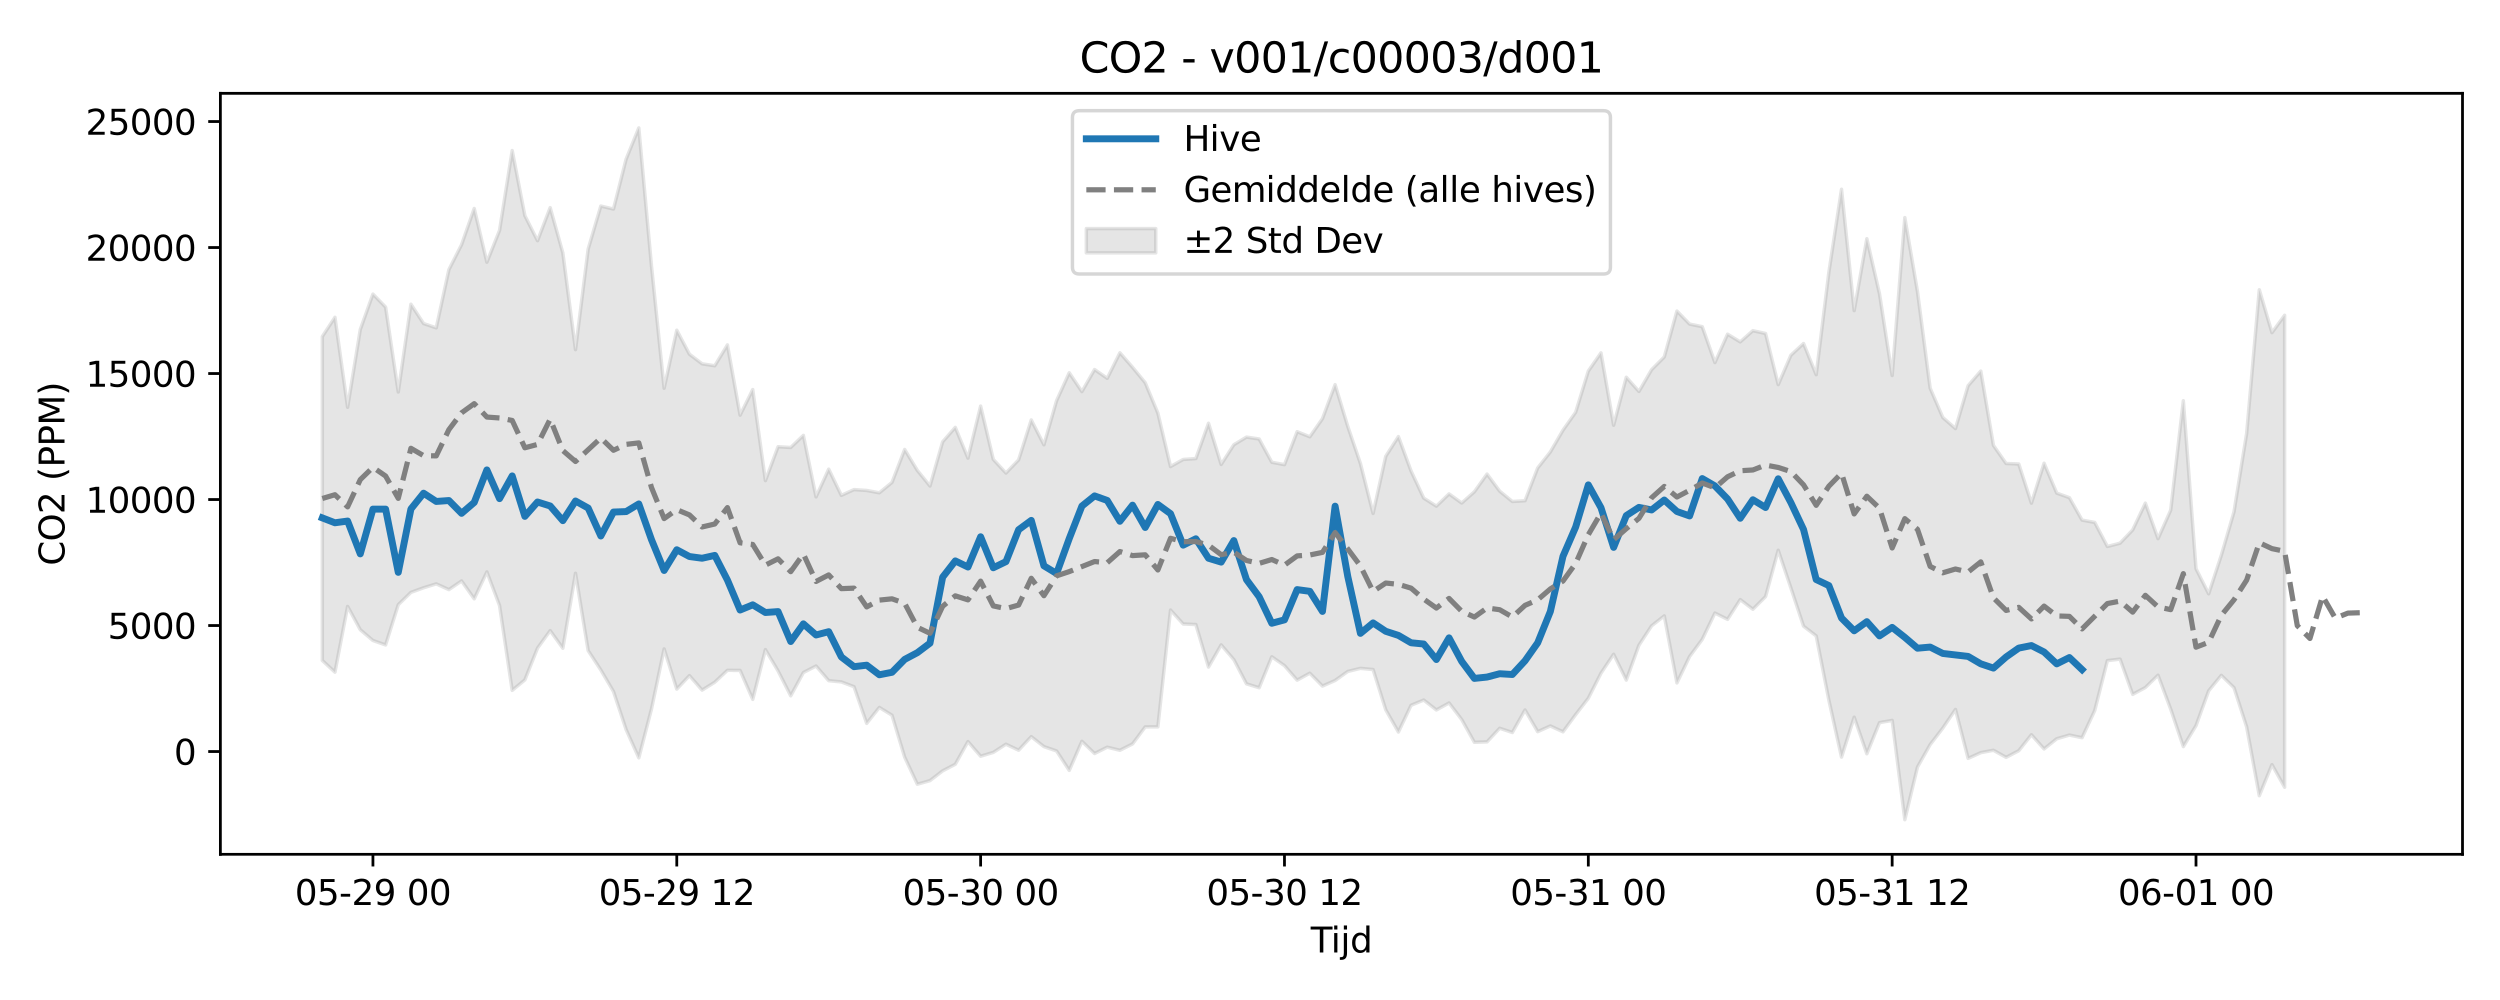 <?xml version="1.0" encoding="utf-8" standalone="no"?>
<!DOCTYPE svg PUBLIC "-//W3C//DTD SVG 1.1//EN"
  "http://www.w3.org/Graphics/SVG/1.1/DTD/svg11.dtd">
<svg xmlns:xlink="http://www.w3.org/1999/xlink" width="720pt" height="288pt" viewBox="0 0 720 288" xmlns="http://www.w3.org/2000/svg" version="1.1">
 <defs>
  <style type="text/css">*{stroke-linejoin: round; stroke-linecap: butt}</style>
 </defs>
 <g id="figure_1">
  <g id="patch_1">
   <path d="M 0 288 
L 720 288 
L 720 0 
L 0 0 
z
" style="fill: #ffffff"/>
  </g>
  <g id="axes_1">
   <g id="patch_2">
    <path d="M 63.47 246.04 
L 709.2 246.04 
L 709.2 26.88 
L 63.47 26.88 
z
" style="fill: #ffffff"/>
   </g>
   <g id="FillBetweenPolyCollection_1">
    <defs>
     <path id="meb4dd22c0e" d="M 92.821 -191.074 
L 92.821 -97.788 
L 96.467 -94.416 
L 100.114 -113.359 
L 103.76 -106.636 
L 107.406 -103.533 
L 111.052 -102.256 
L 114.698 -113.844 
L 118.344 -117.391 
L 121.99 -118.718 
L 125.637 -119.848 
L 129.283 -118.187 
L 132.929 -120.691 
L 136.575 -115.537 
L 140.221 -123.287 
L 143.867 -113.608 
L 147.513 -89.174 
L 151.159 -92.185 
L 154.806 -101.336 
L 158.452 -106.379 
L 162.098 -101.303 
L 165.744 -122.898 
L 169.39 -100.626 
L 173.036 -95.045 
L 176.682 -88.849 
L 180.329 -77.862 
L 183.975 -69.738 
L 187.621 -83.769 
L 191.267 -101.11 
L 194.913 -89.539 
L 198.559 -93.422 
L 202.205 -89.243 
L 205.851 -91.521 
L 209.498 -94.946 
L 213.144 -94.919 
L 216.79 -86.577 
L 220.436 -100.914 
L 224.082 -94.774 
L 227.728 -87.603 
L 231.374 -94.303 
L 235.021 -96.189 
L 238.667 -91.961 
L 242.313 -91.606 
L 245.959 -90.229 
L 249.605 -79.669 
L 253.251 -84.264 
L 256.897 -82.013 
L 260.543 -69.94 
L 264.19 -62.147 
L 267.836 -63.18 
L 271.482 -65.991 
L 275.128 -67.884 
L 278.774 -74.423 
L 282.42 -70.209 
L 286.066 -71.299 
L 289.712 -73.666 
L 293.359 -71.939 
L 297.005 -75.849 
L 300.651 -72.978 
L 304.297 -71.719 
L 307.943 -66.117 
L 311.589 -74.509 
L 315.235 -70.983 
L 318.882 -72.814 
L 322.528 -71.915 
L 326.174 -73.749 
L 329.82 -78.647 
L 333.466 -78.667 
L 337.112 -112.316 
L 340.758 -108.289 
L 344.404 -108.134 
L 348.051 -95.883 
L 351.697 -102.279 
L 355.343 -98.028 
L 358.989 -91.052 
L 362.635 -89.93 
L 366.281 -98.853 
L 369.927 -96.294 
L 373.574 -92.12 
L 377.22 -94.12 
L 380.866 -90.412 
L 384.512 -92.013 
L 388.158 -94.619 
L 391.804 -95.512 
L 395.45 -95.17 
L 399.096 -83.578 
L 402.743 -77.168 
L 406.389 -84.88 
L 410.035 -86.394 
L 413.681 -83.531 
L 417.327 -85.546 
L 420.973 -80.766 
L 424.619 -74.215 
L 428.266 -74.339 
L 431.912 -78.259 
L 435.558 -77.035 
L 439.204 -83.526 
L 442.85 -77.276 
L 446.496 -78.925 
L 450.142 -77.234 
L 453.788 -82.184 
L 457.435 -86.903 
L 461.081 -94.116 
L 464.727 -99.571 
L 468.373 -92.133 
L 472.019 -102.191 
L 475.665 -107.764 
L 479.311 -110.626 
L 482.958 -91.32 
L 486.604 -98.926 
L 490.25 -103.855 
L 493.896 -111.446 
L 497.542 -109.622 
L 501.188 -115.322 
L 504.834 -112.532 
L 508.48 -116.172 
L 512.127 -129.521 
L 515.773 -118.69 
L 519.419 -107.665 
L 523.065 -104.853 
L 526.711 -86.364 
L 530.357 -69.947 
L 534.003 -81.445 
L 537.649 -70.92 
L 541.296 -79.882 
L 544.942 -80.523 
L 548.588 -51.922 
L 552.234 -67.087 
L 555.88 -73.547 
L 559.526 -78.305 
L 563.172 -83.675 
L 566.819 -69.583 
L 570.465 -71.233 
L 574.111 -71.924 
L 577.757 -69.883 
L 581.403 -71.792 
L 585.049 -76.402 
L 588.695 -72.298 
L 592.341 -75.235 
L 595.988 -76.297 
L 599.634 -75.541 
L 603.28 -83.359 
L 606.926 -97.738 
L 610.572 -98.177 
L 614.218 -88.021 
L 617.864 -89.989 
L 621.511 -93.54 
L 625.157 -83.787 
L 628.803 -72.981 
L 632.449 -79.009 
L 636.095 -89.045 
L 639.741 -93.502 
L 643.387 -89.957 
L 647.033 -78.665 
L 650.68 -58.834 
L 654.326 -67.78 
L 657.972 -61.268 
L 657.972 -197.198 
L 657.972 -197.198 
L 654.326 -192.201 
L 650.68 -204.549 
L 647.033 -163.189 
L 643.387 -140.563 
L 639.741 -128.083 
L 636.095 -116.975 
L 632.449 -124.217 
L 628.803 -172.595 
L 625.157 -141.052 
L 621.511 -132.865 
L 617.864 -143.099 
L 614.218 -135.394 
L 610.572 -131.565 
L 606.926 -130.614 
L 603.28 -137.547 
L 599.634 -138.207 
L 595.988 -144.672 
L 592.341 -145.99 
L 588.695 -154.591 
L 585.049 -143.092 
L 581.403 -154.375 
L 577.757 -154.516 
L 574.111 -159.724 
L 570.465 -181.125 
L 566.819 -176.927 
L 563.172 -164.576 
L 559.526 -167.764 
L 555.88 -176.216 
L 552.234 -204.02 
L 548.588 -225.335 
L 544.942 -179.846 
L 541.296 -203.378 
L 537.649 -219.252 
L 534.003 -198.537 
L 530.357 -233.5 
L 526.711 -209.588 
L 523.065 -180.083 
L 519.419 -189.07 
L 515.773 -185.693 
L 512.127 -177.223 
L 508.48 -191.956 
L 504.834 -192.764 
L 501.188 -189.533 
L 497.542 -191.757 
L 493.896 -183.577 
L 490.25 -193.919 
L 486.604 -194.669 
L 482.958 -198.41 
L 479.311 -185.195 
L 475.665 -181.536 
L 472.019 -175.26 
L 468.373 -179.351 
L 464.727 -165.53 
L 461.081 -186.376 
L 457.435 -181.131 
L 453.788 -169.264 
L 450.142 -164.107 
L 446.496 -157.834 
L 442.85 -153.215 
L 439.204 -143.794 
L 435.558 -143.569 
L 431.912 -146.543 
L 428.266 -151.473 
L 424.619 -146.365 
L 420.973 -143.132 
L 417.327 -145.759 
L 413.681 -142.23 
L 410.035 -144.545 
L 406.389 -152.349 
L 402.743 -162.259 
L 399.096 -156.591 
L 395.45 -140.132 
L 391.804 -154.504 
L 388.158 -165.197 
L 384.512 -177.221 
L 380.866 -167.421 
L 377.22 -162.201 
L 373.574 -163.678 
L 369.927 -154.182 
L 366.281 -154.869 
L 362.635 -161.574 
L 358.989 -162.115 
L 355.343 -159.915 
L 351.697 -154.234 
L 348.051 -166.105 
L 344.404 -155.929 
L 340.758 -155.676 
L 337.112 -153.632 
L 333.466 -169.03 
L 329.82 -177.783 
L 326.174 -182.22 
L 322.528 -186.397 
L 318.882 -179.043 
L 315.235 -181.575 
L 311.589 -175.22 
L 307.943 -180.637 
L 304.297 -172.599 
L 300.651 -159.899 
L 297.005 -167.055 
L 293.359 -155.556 
L 289.712 -151.77 
L 286.066 -155.695 
L 282.42 -171.048 
L 278.774 -156.054 
L 275.128 -164.911 
L 271.482 -160.766 
L 267.836 -148.037 
L 264.19 -152.534 
L 260.543 -158.551 
L 256.897 -149.066 
L 253.251 -146.076 
L 249.605 -146.75 
L 245.959 -147 
L 242.313 -145.335 
L 238.667 -152.89 
L 235.021 -144.892 
L 231.374 -162.613 
L 227.728 -159.123 
L 224.082 -159.345 
L 220.436 -149.577 
L 216.79 -175.808 
L 213.144 -168.427 
L 209.498 -188.671 
L 205.851 -182.655 
L 202.205 -183.226 
L 198.559 -185.99 
L 194.913 -192.901 
L 191.267 -176.187 
L 187.621 -211.465 
L 183.975 -251.158 
L 180.329 -242.187 
L 176.682 -227.793 
L 173.036 -228.662 
L 169.39 -216.271 
L 165.744 -187.289 
L 162.098 -215.176 
L 158.452 -228.203 
L 154.806 -218.679 
L 151.159 -225.895 
L 147.513 -244.641 
L 143.867 -221.637 
L 140.221 -212.49 
L 136.575 -227.956 
L 132.929 -217.522 
L 129.283 -210.35 
L 125.637 -193.574 
L 121.99 -194.822 
L 118.344 -200.386 
L 114.698 -175.096 
L 111.052 -199.557 
L 107.406 -203.302 
L 103.76 -193.087 
L 100.114 -170.695 
L 96.467 -196.621 
L 92.821 -191.074 
z
" style="stroke: #808080; stroke-opacity: 0.2"/>
    </defs>
    <g clip-path="url(#p1821f7486c)">
     <use xlink:href="#meb4dd22c0e" x="0" y="288" style="fill: #808080; fill-opacity: 0.2; stroke: #808080; stroke-opacity: 0.2"/>
    </g>
   </g>
   <g id="matplotlib.axis_1">
    <g id="xtick_1">
     <g id="line2d_1">
      <defs>
       <path id="m1ea3328b79" d="M 0 0 
L 0 3.5 
" style="stroke: #000000; stroke-width: 0.8"/>
      </defs>
      <g>
       <use xlink:href="#m1ea3328b79" x="107.406" y="246.04" style="stroke: #000000; stroke-width: 0.8"/>
      </g>
     </g>
     <g id="text_1">
      <!-- 05-29 00 -->
      <g transform="translate(84.925 260.638) scale(0.1 -0.1)">
       <defs>
        <path id="DejaVuSans-30" d="M 2034 4250 
Q 1547 4250 1301 3770 
Q 1056 3291 1056 2328 
Q 1056 1369 1301 889 
Q 1547 409 2034 409 
Q 2525 409 2770 889 
Q 3016 1369 3016 2328 
Q 3016 3291 2770 3770 
Q 2525 4250 2034 4250 
z
M 2034 4750 
Q 2819 4750 3233 4129 
Q 3647 3509 3647 2328 
Q 3647 1150 3233 529 
Q 2819 -91 2034 -91 
Q 1250 -91 836 529 
Q 422 1150 422 2328 
Q 422 3509 836 4129 
Q 1250 4750 2034 4750 
z
" transform="scale(0.016)"/>
        <path id="DejaVuSans-35" d="M 691 4666 
L 3169 4666 
L 3169 4134 
L 1269 4134 
L 1269 2991 
Q 1406 3038 1543 3061 
Q 1681 3084 1819 3084 
Q 2600 3084 3056 2656 
Q 3513 2228 3513 1497 
Q 3513 744 3044 326 
Q 2575 -91 1722 -91 
Q 1428 -91 1123 -41 
Q 819 9 494 109 
L 494 744 
Q 775 591 1075 516 
Q 1375 441 1709 441 
Q 2250 441 2565 725 
Q 2881 1009 2881 1497 
Q 2881 1984 2565 2268 
Q 2250 2553 1709 2553 
Q 1456 2553 1204 2497 
Q 953 2441 691 2322 
L 691 4666 
z
" transform="scale(0.016)"/>
        <path id="DejaVuSans-2d" d="M 313 2009 
L 1997 2009 
L 1997 1497 
L 313 1497 
L 313 2009 
z
" transform="scale(0.016)"/>
        <path id="DejaVuSans-32" d="M 1228 531 
L 3431 531 
L 3431 0 
L 469 0 
L 469 531 
Q 828 903 1448 1529 
Q 2069 2156 2228 2338 
Q 2531 2678 2651 2914 
Q 2772 3150 2772 3378 
Q 2772 3750 2511 3984 
Q 2250 4219 1831 4219 
Q 1534 4219 1204 4116 
Q 875 4013 500 3803 
L 500 4441 
Q 881 4594 1212 4672 
Q 1544 4750 1819 4750 
Q 2544 4750 2975 4387 
Q 3406 4025 3406 3419 
Q 3406 3131 3298 2873 
Q 3191 2616 2906 2266 
Q 2828 2175 2409 1742 
Q 1991 1309 1228 531 
z
" transform="scale(0.016)"/>
        <path id="DejaVuSans-39" d="M 703 97 
L 703 672 
Q 941 559 1184 500 
Q 1428 441 1663 441 
Q 2288 441 2617 861 
Q 2947 1281 2994 2138 
Q 2813 1869 2534 1725 
Q 2256 1581 1919 1581 
Q 1219 1581 811 2004 
Q 403 2428 403 3163 
Q 403 3881 828 4315 
Q 1253 4750 1959 4750 
Q 2769 4750 3195 4129 
Q 3622 3509 3622 2328 
Q 3622 1225 3098 567 
Q 2575 -91 1691 -91 
Q 1453 -91 1209 -44 
Q 966 3 703 97 
z
M 1959 2075 
Q 2384 2075 2632 2365 
Q 2881 2656 2881 3163 
Q 2881 3666 2632 3958 
Q 2384 4250 1959 4250 
Q 1534 4250 1286 3958 
Q 1038 3666 1038 3163 
Q 1038 2656 1286 2365 
Q 1534 2075 1959 2075 
z
" transform="scale(0.016)"/>
        <path id="DejaVuSans-20" transform="scale(0.016)"/>
       </defs>
       <use xlink:href="#DejaVuSans-30"/>
       <use xlink:href="#DejaVuSans-35" transform="translate(63.623 0)"/>
       <use xlink:href="#DejaVuSans-2d" transform="translate(127.246 0)"/>
       <use xlink:href="#DejaVuSans-32" transform="translate(163.33 0)"/>
       <use xlink:href="#DejaVuSans-39" transform="translate(226.953 0)"/>
       <use xlink:href="#DejaVuSans-20" transform="translate(290.576 0)"/>
       <use xlink:href="#DejaVuSans-30" transform="translate(322.363 0)"/>
       <use xlink:href="#DejaVuSans-30" transform="translate(385.986 0)"/>
      </g>
     </g>
    </g>
    <g id="xtick_2">
     <g id="line2d_2">
      <g>
       <use xlink:href="#m1ea3328b79" x="194.913" y="246.04" style="stroke: #000000; stroke-width: 0.8"/>
      </g>
     </g>
     <g id="text_2">
      <!-- 05-29 12 -->
      <g transform="translate(172.433 260.638) scale(0.1 -0.1)">
       <defs>
        <path id="DejaVuSans-31" d="M 794 531 
L 1825 531 
L 1825 4091 
L 703 3866 
L 703 4441 
L 1819 4666 
L 2450 4666 
L 2450 531 
L 3481 531 
L 3481 0 
L 794 0 
L 794 531 
z
" transform="scale(0.016)"/>
       </defs>
       <use xlink:href="#DejaVuSans-30"/>
       <use xlink:href="#DejaVuSans-35" transform="translate(63.623 0)"/>
       <use xlink:href="#DejaVuSans-2d" transform="translate(127.246 0)"/>
       <use xlink:href="#DejaVuSans-32" transform="translate(163.33 0)"/>
       <use xlink:href="#DejaVuSans-39" transform="translate(226.953 0)"/>
       <use xlink:href="#DejaVuSans-20" transform="translate(290.576 0)"/>
       <use xlink:href="#DejaVuSans-31" transform="translate(322.363 0)"/>
       <use xlink:href="#DejaVuSans-32" transform="translate(385.986 0)"/>
      </g>
     </g>
    </g>
    <g id="xtick_3">
     <g id="line2d_3">
      <g>
       <use xlink:href="#m1ea3328b79" x="282.42" y="246.04" style="stroke: #000000; stroke-width: 0.8"/>
      </g>
     </g>
     <g id="text_3">
      <!-- 05-30 00 -->
      <g transform="translate(259.94 260.638) scale(0.1 -0.1)">
       <defs>
        <path id="DejaVuSans-33" d="M 2597 2516 
Q 3050 2419 3304 2112 
Q 3559 1806 3559 1356 
Q 3559 666 3084 287 
Q 2609 -91 1734 -91 
Q 1441 -91 1130 -33 
Q 819 25 488 141 
L 488 750 
Q 750 597 1062 519 
Q 1375 441 1716 441 
Q 2309 441 2620 675 
Q 2931 909 2931 1356 
Q 2931 1769 2642 2001 
Q 2353 2234 1838 2234 
L 1294 2234 
L 1294 2753 
L 1863 2753 
Q 2328 2753 2575 2939 
Q 2822 3125 2822 3475 
Q 2822 3834 2567 4026 
Q 2313 4219 1838 4219 
Q 1578 4219 1281 4162 
Q 984 4106 628 3988 
L 628 4550 
Q 988 4650 1302 4700 
Q 1616 4750 1894 4750 
Q 2613 4750 3031 4423 
Q 3450 4097 3450 3541 
Q 3450 3153 3228 2886 
Q 3006 2619 2597 2516 
z
" transform="scale(0.016)"/>
       </defs>
       <use xlink:href="#DejaVuSans-30"/>
       <use xlink:href="#DejaVuSans-35" transform="translate(63.623 0)"/>
       <use xlink:href="#DejaVuSans-2d" transform="translate(127.246 0)"/>
       <use xlink:href="#DejaVuSans-33" transform="translate(163.33 0)"/>
       <use xlink:href="#DejaVuSans-30" transform="translate(226.953 0)"/>
       <use xlink:href="#DejaVuSans-20" transform="translate(290.576 0)"/>
       <use xlink:href="#DejaVuSans-30" transform="translate(322.363 0)"/>
       <use xlink:href="#DejaVuSans-30" transform="translate(385.986 0)"/>
      </g>
     </g>
    </g>
    <g id="xtick_4">
     <g id="line2d_4">
      <g>
       <use xlink:href="#m1ea3328b79" x="369.927" y="246.04" style="stroke: #000000; stroke-width: 0.8"/>
      </g>
     </g>
     <g id="text_4">
      <!-- 05-30 12 -->
      <g transform="translate(347.447 260.638) scale(0.1 -0.1)">
       <use xlink:href="#DejaVuSans-30"/>
       <use xlink:href="#DejaVuSans-35" transform="translate(63.623 0)"/>
       <use xlink:href="#DejaVuSans-2d" transform="translate(127.246 0)"/>
       <use xlink:href="#DejaVuSans-33" transform="translate(163.33 0)"/>
       <use xlink:href="#DejaVuSans-30" transform="translate(226.953 0)"/>
       <use xlink:href="#DejaVuSans-20" transform="translate(290.576 0)"/>
       <use xlink:href="#DejaVuSans-31" transform="translate(322.363 0)"/>
       <use xlink:href="#DejaVuSans-32" transform="translate(385.986 0)"/>
      </g>
     </g>
    </g>
    <g id="xtick_5">
     <g id="line2d_5">
      <g>
       <use xlink:href="#m1ea3328b79" x="457.435" y="246.04" style="stroke: #000000; stroke-width: 0.8"/>
      </g>
     </g>
     <g id="text_5">
      <!-- 05-31 00 -->
      <g transform="translate(434.954 260.638) scale(0.1 -0.1)">
       <use xlink:href="#DejaVuSans-30"/>
       <use xlink:href="#DejaVuSans-35" transform="translate(63.623 0)"/>
       <use xlink:href="#DejaVuSans-2d" transform="translate(127.246 0)"/>
       <use xlink:href="#DejaVuSans-33" transform="translate(163.33 0)"/>
       <use xlink:href="#DejaVuSans-31" transform="translate(226.953 0)"/>
       <use xlink:href="#DejaVuSans-20" transform="translate(290.576 0)"/>
       <use xlink:href="#DejaVuSans-30" transform="translate(322.363 0)"/>
       <use xlink:href="#DejaVuSans-30" transform="translate(385.986 0)"/>
      </g>
     </g>
    </g>
    <g id="xtick_6">
     <g id="line2d_6">
      <g>
       <use xlink:href="#m1ea3328b79" x="544.942" y="246.04" style="stroke: #000000; stroke-width: 0.8"/>
      </g>
     </g>
     <g id="text_6">
      <!-- 05-31 12 -->
      <g transform="translate(522.461 260.638) scale(0.1 -0.1)">
       <use xlink:href="#DejaVuSans-30"/>
       <use xlink:href="#DejaVuSans-35" transform="translate(63.623 0)"/>
       <use xlink:href="#DejaVuSans-2d" transform="translate(127.246 0)"/>
       <use xlink:href="#DejaVuSans-33" transform="translate(163.33 0)"/>
       <use xlink:href="#DejaVuSans-31" transform="translate(226.953 0)"/>
       <use xlink:href="#DejaVuSans-20" transform="translate(290.576 0)"/>
       <use xlink:href="#DejaVuSans-31" transform="translate(322.363 0)"/>
       <use xlink:href="#DejaVuSans-32" transform="translate(385.986 0)"/>
      </g>
     </g>
    </g>
    <g id="xtick_7">
     <g id="line2d_7">
      <g>
       <use xlink:href="#m1ea3328b79" x="632.449" y="246.04" style="stroke: #000000; stroke-width: 0.8"/>
      </g>
     </g>
     <g id="text_7">
      <!-- 06-01 00 -->
      <g transform="translate(609.968 260.638) scale(0.1 -0.1)">
       <defs>
        <path id="DejaVuSans-36" d="M 2113 2584 
Q 1688 2584 1439 2293 
Q 1191 2003 1191 1497 
Q 1191 994 1439 701 
Q 1688 409 2113 409 
Q 2538 409 2786 701 
Q 3034 994 3034 1497 
Q 3034 2003 2786 2293 
Q 2538 2584 2113 2584 
z
M 3366 4563 
L 3366 3988 
Q 3128 4100 2886 4159 
Q 2644 4219 2406 4219 
Q 1781 4219 1451 3797 
Q 1122 3375 1075 2522 
Q 1259 2794 1537 2939 
Q 1816 3084 2150 3084 
Q 2853 3084 3261 2657 
Q 3669 2231 3669 1497 
Q 3669 778 3244 343 
Q 2819 -91 2113 -91 
Q 1303 -91 875 529 
Q 447 1150 447 2328 
Q 447 3434 972 4092 
Q 1497 4750 2381 4750 
Q 2619 4750 2861 4703 
Q 3103 4656 3366 4563 
z
" transform="scale(0.016)"/>
       </defs>
       <use xlink:href="#DejaVuSans-30"/>
       <use xlink:href="#DejaVuSans-36" transform="translate(63.623 0)"/>
       <use xlink:href="#DejaVuSans-2d" transform="translate(127.246 0)"/>
       <use xlink:href="#DejaVuSans-30" transform="translate(163.33 0)"/>
       <use xlink:href="#DejaVuSans-31" transform="translate(226.953 0)"/>
       <use xlink:href="#DejaVuSans-20" transform="translate(290.576 0)"/>
       <use xlink:href="#DejaVuSans-30" transform="translate(322.363 0)"/>
       <use xlink:href="#DejaVuSans-30" transform="translate(385.986 0)"/>
      </g>
     </g>
    </g>
    <g id="text_8">
     <!-- Tijd -->
     <g transform="translate(377.485 274.317) scale(0.1 -0.1)">
      <defs>
       <path id="DejaVuSans-54" d="M -19 4666 
L 3928 4666 
L 3928 4134 
L 2272 4134 
L 2272 0 
L 1638 0 
L 1638 4134 
L -19 4134 
L -19 4666 
z
" transform="scale(0.016)"/>
       <path id="DejaVuSans-69" d="M 603 3500 
L 1178 3500 
L 1178 0 
L 603 0 
L 603 3500 
z
M 603 4863 
L 1178 4863 
L 1178 4134 
L 603 4134 
L 603 4863 
z
" transform="scale(0.016)"/>
       <path id="DejaVuSans-6a" d="M 603 3500 
L 1178 3500 
L 1178 -63 
Q 1178 -731 923 -1031 
Q 669 -1331 103 -1331 
L -116 -1331 
L -116 -844 
L 38 -844 
Q 366 -844 484 -692 
Q 603 -541 603 -63 
L 603 3500 
z
M 603 4863 
L 1178 4863 
L 1178 4134 
L 603 4134 
L 603 4863 
z
" transform="scale(0.016)"/>
       <path id="DejaVuSans-64" d="M 2906 2969 
L 2906 4863 
L 3481 4863 
L 3481 0 
L 2906 0 
L 2906 525 
Q 2725 213 2448 61 
Q 2172 -91 1784 -91 
Q 1150 -91 751 415 
Q 353 922 353 1747 
Q 353 2572 751 3078 
Q 1150 3584 1784 3584 
Q 2172 3584 2448 3432 
Q 2725 3281 2906 2969 
z
M 947 1747 
Q 947 1113 1208 752 
Q 1469 391 1925 391 
Q 2381 391 2643 752 
Q 2906 1113 2906 1747 
Q 2906 2381 2643 2742 
Q 2381 3103 1925 3103 
Q 1469 3103 1208 2742 
Q 947 2381 947 1747 
z
" transform="scale(0.016)"/>
      </defs>
      <use xlink:href="#DejaVuSans-54"/>
      <use xlink:href="#DejaVuSans-69" transform="translate(57.959 0)"/>
      <use xlink:href="#DejaVuSans-6a" transform="translate(85.742 0)"/>
      <use xlink:href="#DejaVuSans-64" transform="translate(113.525 0)"/>
     </g>
    </g>
   </g>
   <g id="matplotlib.axis_2">
    <g id="ytick_1">
     <g id="line2d_8">
      <defs>
       <path id="mdc2c0a5ec6" d="M 0 0 
L -3.5 0 
" style="stroke: #000000; stroke-width: 0.8"/>
      </defs>
      <g>
       <use xlink:href="#mdc2c0a5ec6" x="63.47" y="216.441" style="stroke: #000000; stroke-width: 0.8"/>
      </g>
     </g>
     <g id="text_9">
      <!-- 0 -->
      <g transform="translate(50.108 220.24) scale(0.1 -0.1)">
       <use xlink:href="#DejaVuSans-30"/>
      </g>
     </g>
    </g>
    <g id="ytick_2">
     <g id="line2d_9">
      <g>
       <use xlink:href="#mdc2c0a5ec6" x="63.47" y="180.154" style="stroke: #000000; stroke-width: 0.8"/>
      </g>
     </g>
     <g id="text_10">
      <!-- 5000 -->
      <g transform="translate(31.02 183.953) scale(0.1 -0.1)">
       <use xlink:href="#DejaVuSans-35"/>
       <use xlink:href="#DejaVuSans-30" transform="translate(63.623 0)"/>
       <use xlink:href="#DejaVuSans-30" transform="translate(127.246 0)"/>
       <use xlink:href="#DejaVuSans-30" transform="translate(190.869 0)"/>
      </g>
     </g>
    </g>
    <g id="ytick_3">
     <g id="line2d_10">
      <g>
       <use xlink:href="#mdc2c0a5ec6" x="63.47" y="143.867" style="stroke: #000000; stroke-width: 0.8"/>
      </g>
     </g>
     <g id="text_11">
      <!-- 10000 -->
      <g transform="translate(24.657 147.666) scale(0.1 -0.1)">
       <use xlink:href="#DejaVuSans-31"/>
       <use xlink:href="#DejaVuSans-30" transform="translate(63.623 0)"/>
       <use xlink:href="#DejaVuSans-30" transform="translate(127.246 0)"/>
       <use xlink:href="#DejaVuSans-30" transform="translate(190.869 0)"/>
       <use xlink:href="#DejaVuSans-30" transform="translate(254.492 0)"/>
      </g>
     </g>
    </g>
    <g id="ytick_4">
     <g id="line2d_11">
      <g>
       <use xlink:href="#mdc2c0a5ec6" x="63.47" y="107.58" style="stroke: #000000; stroke-width: 0.8"/>
      </g>
     </g>
     <g id="text_12">
      <!-- 15000 -->
      <g transform="translate(24.657 111.379) scale(0.1 -0.1)">
       <use xlink:href="#DejaVuSans-31"/>
       <use xlink:href="#DejaVuSans-35" transform="translate(63.623 0)"/>
       <use xlink:href="#DejaVuSans-30" transform="translate(127.246 0)"/>
       <use xlink:href="#DejaVuSans-30" transform="translate(190.869 0)"/>
       <use xlink:href="#DejaVuSans-30" transform="translate(254.492 0)"/>
      </g>
     </g>
    </g>
    <g id="ytick_5">
     <g id="line2d_12">
      <g>
       <use xlink:href="#mdc2c0a5ec6" x="63.47" y="71.293" style="stroke: #000000; stroke-width: 0.8"/>
      </g>
     </g>
     <g id="text_13">
      <!-- 20000 -->
      <g transform="translate(24.657 75.092) scale(0.1 -0.1)">
       <use xlink:href="#DejaVuSans-32"/>
       <use xlink:href="#DejaVuSans-30" transform="translate(63.623 0)"/>
       <use xlink:href="#DejaVuSans-30" transform="translate(127.246 0)"/>
       <use xlink:href="#DejaVuSans-30" transform="translate(190.869 0)"/>
       <use xlink:href="#DejaVuSans-30" transform="translate(254.492 0)"/>
      </g>
     </g>
    </g>
    <g id="ytick_6">
     <g id="line2d_13">
      <g>
       <use xlink:href="#mdc2c0a5ec6" x="63.47" y="35.006" style="stroke: #000000; stroke-width: 0.8"/>
      </g>
     </g>
     <g id="text_14">
      <!-- 25000 -->
      <g transform="translate(24.657 38.805) scale(0.1 -0.1)">
       <use xlink:href="#DejaVuSans-32"/>
       <use xlink:href="#DejaVuSans-35" transform="translate(63.623 0)"/>
       <use xlink:href="#DejaVuSans-30" transform="translate(127.246 0)"/>
       <use xlink:href="#DejaVuSans-30" transform="translate(190.869 0)"/>
       <use xlink:href="#DejaVuSans-30" transform="translate(254.492 0)"/>
      </g>
     </g>
    </g>
    <g id="text_15">
     <!-- CO2 (PPM) -->
     <g transform="translate(18.578 162.903) rotate(-90) scale(0.1 -0.1)">
      <defs>
       <path id="DejaVuSans-43" d="M 4122 4306 
L 4122 3641 
Q 3803 3938 3442 4084 
Q 3081 4231 2675 4231 
Q 1875 4231 1450 3742 
Q 1025 3253 1025 2328 
Q 1025 1406 1450 917 
Q 1875 428 2675 428 
Q 3081 428 3442 575 
Q 3803 722 4122 1019 
L 4122 359 
Q 3791 134 3420 21 
Q 3050 -91 2638 -91 
Q 1578 -91 968 557 
Q 359 1206 359 2328 
Q 359 3453 968 4101 
Q 1578 4750 2638 4750 
Q 3056 4750 3426 4639 
Q 3797 4528 4122 4306 
z
" transform="scale(0.016)"/>
       <path id="DejaVuSans-4f" d="M 2522 4238 
Q 1834 4238 1429 3725 
Q 1025 3213 1025 2328 
Q 1025 1447 1429 934 
Q 1834 422 2522 422 
Q 3209 422 3611 934 
Q 4013 1447 4013 2328 
Q 4013 3213 3611 3725 
Q 3209 4238 2522 4238 
z
M 2522 4750 
Q 3503 4750 4090 4092 
Q 4678 3434 4678 2328 
Q 4678 1225 4090 567 
Q 3503 -91 2522 -91 
Q 1538 -91 948 565 
Q 359 1222 359 2328 
Q 359 3434 948 4092 
Q 1538 4750 2522 4750 
z
" transform="scale(0.016)"/>
       <path id="DejaVuSans-28" d="M 1984 4856 
Q 1566 4138 1362 3434 
Q 1159 2731 1159 2009 
Q 1159 1288 1364 580 
Q 1569 -128 1984 -844 
L 1484 -844 
Q 1016 -109 783 600 
Q 550 1309 550 2009 
Q 550 2706 781 3412 
Q 1013 4119 1484 4856 
L 1984 4856 
z
" transform="scale(0.016)"/>
       <path id="DejaVuSans-50" d="M 1259 4147 
L 1259 2394 
L 2053 2394 
Q 2494 2394 2734 2622 
Q 2975 2850 2975 3272 
Q 2975 3691 2734 3919 
Q 2494 4147 2053 4147 
L 1259 4147 
z
M 628 4666 
L 2053 4666 
Q 2838 4666 3239 4311 
Q 3641 3956 3641 3272 
Q 3641 2581 3239 2228 
Q 2838 1875 2053 1875 
L 1259 1875 
L 1259 0 
L 628 0 
L 628 4666 
z
" transform="scale(0.016)"/>
       <path id="DejaVuSans-4d" d="M 628 4666 
L 1569 4666 
L 2759 1491 
L 3956 4666 
L 4897 4666 
L 4897 0 
L 4281 0 
L 4281 4097 
L 3078 897 
L 2444 897 
L 1241 4097 
L 1241 0 
L 628 0 
L 628 4666 
z
" transform="scale(0.016)"/>
       <path id="DejaVuSans-29" d="M 513 4856 
L 1013 4856 
Q 1481 4119 1714 3412 
Q 1947 2706 1947 2009 
Q 1947 1309 1714 600 
Q 1481 -109 1013 -844 
L 513 -844 
Q 928 -128 1133 580 
Q 1338 1288 1338 2009 
Q 1338 2731 1133 3434 
Q 928 4138 513 4856 
z
" transform="scale(0.016)"/>
      </defs>
      <use xlink:href="#DejaVuSans-43"/>
      <use xlink:href="#DejaVuSans-4f" transform="translate(69.824 0)"/>
      <use xlink:href="#DejaVuSans-32" transform="translate(148.535 0)"/>
      <use xlink:href="#DejaVuSans-20" transform="translate(212.158 0)"/>
      <use xlink:href="#DejaVuSans-28" transform="translate(243.945 0)"/>
      <use xlink:href="#DejaVuSans-50" transform="translate(282.959 0)"/>
      <use xlink:href="#DejaVuSans-50" transform="translate(343.262 0)"/>
      <use xlink:href="#DejaVuSans-4d" transform="translate(403.564 0)"/>
      <use xlink:href="#DejaVuSans-29" transform="translate(489.844 0)"/>
     </g>
    </g>
   </g>
   <g id="line2d_14">
    <path d="M 92.821 149.151 
L 96.467 150.561 
L 100.114 150.063 
L 103.76 159.514 
L 107.406 146.627 
L 111.052 146.63 
L 114.698 164.831 
L 118.344 146.591 
L 121.99 142.043 
L 125.637 144.416 
L 129.283 144.153 
L 132.929 147.839 
L 136.575 144.702 
L 140.221 135.342 
L 143.867 143.603 
L 147.513 137.065 
L 151.159 148.71 
L 154.806 144.576 
L 158.452 145.72 
L 162.098 149.946 
L 165.744 144.288 
L 169.39 146.318 
L 173.036 154.364 
L 176.682 147.469 
L 180.329 147.336 
L 183.975 145.135 
L 187.621 155.402 
L 191.267 164.294 
L 194.913 158.334 
L 198.559 160.283 
L 202.205 160.772 
L 205.851 159.959 
L 209.498 167.052 
L 213.144 175.688 
L 216.79 174.189 
L 220.436 176.4 
L 224.082 176.138 
L 227.728 184.753 
L 231.374 179.673 
L 235.021 182.876 
L 238.667 181.925 
L 242.313 189.202 
L 245.959 192.001 
L 249.605 191.573 
L 253.251 194.338 
L 256.897 193.619 
L 260.543 189.908 
L 264.19 187.973 
L 267.836 185.23 
L 271.482 166.227 
L 275.128 161.541 
L 278.774 163.302 
L 282.42 154.594 
L 286.066 163.515 
L 289.712 161.754 
L 293.359 152.562 
L 297.005 149.876 
L 300.651 162.961 
L 304.297 165.168 
L 307.943 155.099 
L 311.589 145.749 
L 315.235 142.82 
L 318.882 144.128 
L 322.528 150.128 
L 326.174 145.488 
L 329.82 151.911 
L 333.466 145.287 
L 337.112 147.939 
L 340.758 157.001 
L 344.404 155.172 
L 348.051 160.774 
L 351.697 161.887 
L 355.343 155.692 
L 358.989 166.938 
L 362.635 171.859 
L 366.281 179.496 
L 369.927 178.519 
L 373.574 169.808 
L 377.22 170.299 
L 380.866 176.088 
L 384.512 145.781 
L 388.158 166.017 
L 391.804 182.409 
L 395.45 179.399 
L 399.096 181.814 
L 402.743 182.994 
L 406.389 185.121 
L 410.035 185.474 
L 413.681 189.94 
L 417.327 183.705 
L 420.973 190.481 
L 424.619 195.378 
L 428.266 194.993 
L 431.912 194.033 
L 435.558 194.255 
L 439.204 190.312 
L 442.85 185.14 
L 446.496 176.121 
L 450.142 160.206 
L 453.788 151.787 
L 457.435 139.648 
L 461.081 146.214 
L 464.727 157.639 
L 468.373 148.488 
L 472.019 146.127 
L 475.665 146.867 
L 479.311 144.01 
L 482.958 147.312 
L 486.604 148.589 
L 490.25 137.829 
L 493.896 139.943 
L 497.542 143.707 
L 501.188 149.257 
L 504.834 143.932 
L 508.48 146.16 
L 512.127 137.897 
L 515.773 144.755 
L 519.419 152.491 
L 523.065 166.909 
L 526.711 168.646 
L 530.357 177.996 
L 534.003 181.666 
L 537.649 179.041 
L 541.296 183.139 
L 544.942 180.691 
L 548.588 183.558 
L 552.234 186.683 
L 555.88 186.359 
L 559.526 188.195 
L 566.819 189.047 
L 570.465 191.183 
L 574.111 192.41 
L 577.757 189.207 
L 581.403 186.65 
L 585.049 185.921 
L 588.695 187.777 
L 592.341 191.193 
L 595.988 189.374 
L 599.634 192.845 
L 599.634 192.845 
" clip-path="url(#p1821f7486c)" style="fill: none; stroke: #1f77b4; stroke-width: 2; stroke-linecap: square"/>
   </g>
   <g id="line2d_15">
    <path d="M 92.821 143.569 
L 96.467 142.481 
L 100.114 145.973 
L 103.76 138.138 
L 107.406 134.582 
L 111.052 137.094 
L 114.698 143.53 
L 118.344 129.111 
L 121.99 131.23 
L 125.637 131.289 
L 129.283 123.732 
L 132.929 118.894 
L 136.575 116.254 
L 140.221 120.112 
L 143.867 120.378 
L 147.513 121.092 
L 151.159 128.96 
L 154.806 127.993 
L 158.452 120.709 
L 162.098 129.761 
L 165.744 132.907 
L 173.036 126.146 
L 176.682 129.679 
L 180.329 127.975 
L 183.975 127.552 
L 187.621 140.383 
L 191.267 149.351 
L 194.913 146.78 
L 198.559 148.294 
L 202.205 151.765 
L 205.851 150.912 
L 209.498 146.192 
L 213.144 156.327 
L 216.79 156.807 
L 220.436 162.755 
L 224.082 160.94 
L 227.728 164.637 
L 231.374 159.542 
L 235.021 167.459 
L 238.667 165.574 
L 242.313 169.53 
L 245.959 169.386 
L 249.605 174.791 
L 253.251 172.83 
L 256.897 172.461 
L 260.543 173.754 
L 264.19 180.659 
L 267.836 182.392 
L 271.482 174.621 
L 275.128 171.602 
L 278.774 172.762 
L 282.42 167.371 
L 286.066 174.503 
L 289.712 175.282 
L 293.359 174.252 
L 297.005 166.548 
L 300.651 171.562 
L 304.297 165.841 
L 307.943 164.623 
L 315.235 161.721 
L 318.882 162.071 
L 322.528 158.844 
L 326.174 160.015 
L 329.82 159.785 
L 333.466 164.152 
L 337.112 155.026 
L 340.758 156.017 
L 344.404 155.969 
L 348.051 157.006 
L 351.697 159.743 
L 355.343 159.028 
L 358.989 161.417 
L 362.635 162.248 
L 366.281 161.139 
L 369.927 162.762 
L 373.574 160.101 
L 377.22 159.839 
L 380.866 159.084 
L 384.512 153.383 
L 388.158 158.092 
L 391.804 162.992 
L 395.45 170.349 
L 399.096 167.915 
L 402.743 168.286 
L 406.389 169.385 
L 410.035 172.53 
L 413.681 175.12 
L 417.327 172.347 
L 420.973 176.051 
L 424.619 177.71 
L 428.266 175.094 
L 431.912 175.599 
L 435.558 177.698 
L 439.204 174.34 
L 442.85 172.754 
L 446.496 169.621 
L 450.142 167.33 
L 453.788 162.276 
L 457.435 153.983 
L 461.081 147.754 
L 464.727 155.449 
L 468.373 152.258 
L 472.019 149.275 
L 475.665 143.35 
L 479.311 140.089 
L 482.958 143.135 
L 486.604 141.202 
L 490.25 139.113 
L 493.896 140.488 
L 497.542 137.311 
L 501.188 135.573 
L 504.834 135.352 
L 508.48 133.936 
L 512.127 134.628 
L 515.773 135.809 
L 519.419 139.633 
L 523.065 145.532 
L 526.711 140.024 
L 530.357 136.276 
L 534.003 148.009 
L 537.649 142.914 
L 541.296 146.37 
L 544.942 157.816 
L 548.588 149.372 
L 552.234 152.446 
L 555.88 163.118 
L 559.526 164.966 
L 563.172 163.875 
L 566.819 164.745 
L 570.465 161.821 
L 574.111 172.176 
L 577.757 175.801 
L 581.403 174.916 
L 585.049 178.253 
L 588.695 174.556 
L 592.341 177.387 
L 595.988 177.515 
L 599.634 181.126 
L 606.926 173.824 
L 610.572 173.129 
L 614.218 176.292 
L 617.864 171.456 
L 621.511 174.797 
L 625.157 175.58 
L 628.803 165.212 
L 632.449 186.387 
L 636.095 184.99 
L 639.741 177.208 
L 643.387 172.74 
L 647.033 167.073 
L 650.68 156.309 
L 654.326 158.009 
L 657.972 158.767 
L 661.618 180.186 
L 665.264 183.877 
L 668.91 171.68 
L 672.556 178.033 
L 676.203 176.576 
L 679.849 176.457 
L 679.849 176.457 
" clip-path="url(#p1821f7486c)" style="fill: none; stroke-dasharray: 5.55,2.4; stroke-dashoffset: 0; stroke: #808080; stroke-width: 1.5"/>
   </g>
   <g id="patch_3">
    <path d="M 63.47 246.04 
L 63.47 26.88 
" style="fill: none; stroke: #000000; stroke-width: 0.8; stroke-linejoin: miter; stroke-linecap: square"/>
   </g>
   <g id="patch_4">
    <path d="M 709.2 246.04 
L 709.2 26.88 
" style="fill: none; stroke: #000000; stroke-width: 0.8; stroke-linejoin: miter; stroke-linecap: square"/>
   </g>
   <g id="patch_5">
    <path d="M 63.47 246.04 
L 709.2 246.04 
" style="fill: none; stroke: #000000; stroke-width: 0.8; stroke-linejoin: miter; stroke-linecap: square"/>
   </g>
   <g id="patch_6">
    <path d="M 63.47 26.88 
L 709.2 26.88 
" style="fill: none; stroke: #000000; stroke-width: 0.8; stroke-linejoin: miter; stroke-linecap: square"/>
   </g>
   <g id="text_16">
    <!-- CO2 - v001/c00003/d001 -->
    <g transform="translate(310.932 20.88) scale(0.12 -0.12)">
     <defs>
      <path id="DejaVuSans-76" d="M 191 3500 
L 800 3500 
L 1894 563 
L 2988 3500 
L 3597 3500 
L 2284 0 
L 1503 0 
L 191 3500 
z
" transform="scale(0.016)"/>
      <path id="DejaVuSans-2f" d="M 1625 4666 
L 2156 4666 
L 531 -594 
L 0 -594 
L 1625 4666 
z
" transform="scale(0.016)"/>
      <path id="DejaVuSans-63" d="M 3122 3366 
L 3122 2828 
Q 2878 2963 2633 3030 
Q 2388 3097 2138 3097 
Q 1578 3097 1268 2742 
Q 959 2388 959 1747 
Q 959 1106 1268 751 
Q 1578 397 2138 397 
Q 2388 397 2633 464 
Q 2878 531 3122 666 
L 3122 134 
Q 2881 22 2623 -34 
Q 2366 -91 2075 -91 
Q 1284 -91 818 406 
Q 353 903 353 1747 
Q 353 2603 823 3093 
Q 1294 3584 2113 3584 
Q 2378 3584 2631 3529 
Q 2884 3475 3122 3366 
z
" transform="scale(0.016)"/>
     </defs>
     <use xlink:href="#DejaVuSans-43"/>
     <use xlink:href="#DejaVuSans-4f" transform="translate(69.824 0)"/>
     <use xlink:href="#DejaVuSans-32" transform="translate(148.535 0)"/>
     <use xlink:href="#DejaVuSans-20" transform="translate(212.158 0)"/>
     <use xlink:href="#DejaVuSans-2d" transform="translate(243.945 0)"/>
     <use xlink:href="#DejaVuSans-20" transform="translate(280.029 0)"/>
     <use xlink:href="#DejaVuSans-76" transform="translate(311.816 0)"/>
     <use xlink:href="#DejaVuSans-30" transform="translate(370.996 0)"/>
     <use xlink:href="#DejaVuSans-30" transform="translate(434.619 0)"/>
     <use xlink:href="#DejaVuSans-31" transform="translate(498.242 0)"/>
     <use xlink:href="#DejaVuSans-2f" transform="translate(561.865 0)"/>
     <use xlink:href="#DejaVuSans-63" transform="translate(595.557 0)"/>
     <use xlink:href="#DejaVuSans-30" transform="translate(650.537 0)"/>
     <use xlink:href="#DejaVuSans-30" transform="translate(714.16 0)"/>
     <use xlink:href="#DejaVuSans-30" transform="translate(777.783 0)"/>
     <use xlink:href="#DejaVuSans-30" transform="translate(841.406 0)"/>
     <use xlink:href="#DejaVuSans-33" transform="translate(905.029 0)"/>
     <use xlink:href="#DejaVuSans-2f" transform="translate(968.652 0)"/>
     <use xlink:href="#DejaVuSans-64" transform="translate(1002.344 0)"/>
     <use xlink:href="#DejaVuSans-30" transform="translate(1065.82 0)"/>
     <use xlink:href="#DejaVuSans-30" transform="translate(1129.443 0)"/>
     <use xlink:href="#DejaVuSans-31" transform="translate(1193.066 0)"/>
    </g>
   </g>
   <g id="legend_1">
    <g id="patch_7">
     <path d="M 310.863 78.914 
L 461.807 78.914 
Q 463.807 78.914 463.807 76.914 
L 463.807 33.88 
Q 463.807 31.88 461.807 31.88 
L 310.863 31.88 
Q 308.863 31.88 308.863 33.88 
L 308.863 76.914 
Q 308.863 78.914 310.863 78.914 
z
" style="fill: #ffffff; opacity: 0.8; stroke: #cccccc; stroke-linejoin: miter"/>
    </g>
    <g id="line2d_16">
     <path d="M 312.863 39.978 
L 322.863 39.978 
L 332.863 39.978 
" style="fill: none; stroke: #1f77b4; stroke-width: 2; stroke-linecap: square"/>
    </g>
    <g id="text_17">
     <!-- Hive -->
     <g transform="translate(340.863 43.478) scale(0.1 -0.1)">
      <defs>
       <path id="DejaVuSans-48" d="M 628 4666 
L 1259 4666 
L 1259 2753 
L 3553 2753 
L 3553 4666 
L 4184 4666 
L 4184 0 
L 3553 0 
L 3553 2222 
L 1259 2222 
L 1259 0 
L 628 0 
L 628 4666 
z
" transform="scale(0.016)"/>
       <path id="DejaVuSans-65" d="M 3597 1894 
L 3597 1613 
L 953 1613 
Q 991 1019 1311 708 
Q 1631 397 2203 397 
Q 2534 397 2845 478 
Q 3156 559 3463 722 
L 3463 178 
Q 3153 47 2828 -22 
Q 2503 -91 2169 -91 
Q 1331 -91 842 396 
Q 353 884 353 1716 
Q 353 2575 817 3079 
Q 1281 3584 2069 3584 
Q 2775 3584 3186 3129 
Q 3597 2675 3597 1894 
z
M 3022 2063 
Q 3016 2534 2758 2815 
Q 2500 3097 2075 3097 
Q 1594 3097 1305 2825 
Q 1016 2553 972 2059 
L 3022 2063 
z
" transform="scale(0.016)"/>
      </defs>
      <use xlink:href="#DejaVuSans-48"/>
      <use xlink:href="#DejaVuSans-69" transform="translate(75.195 0)"/>
      <use xlink:href="#DejaVuSans-76" transform="translate(102.979 0)"/>
      <use xlink:href="#DejaVuSans-65" transform="translate(162.158 0)"/>
     </g>
    </g>
    <g id="line2d_17">
     <path d="M 312.863 54.657 
L 322.863 54.657 
L 332.863 54.657 
" style="fill: none; stroke-dasharray: 5.55,2.4; stroke-dashoffset: 0; stroke: #808080; stroke-width: 1.5"/>
    </g>
    <g id="text_18">
     <!-- Gemiddelde (alle hives) -->
     <g transform="translate(340.863 58.157) scale(0.1 -0.1)">
      <defs>
       <path id="DejaVuSans-47" d="M 3809 666 
L 3809 1919 
L 2778 1919 
L 2778 2438 
L 4434 2438 
L 4434 434 
Q 4069 175 3628 42 
Q 3188 -91 2688 -91 
Q 1594 -91 976 548 
Q 359 1188 359 2328 
Q 359 3472 976 4111 
Q 1594 4750 2688 4750 
Q 3144 4750 3555 4637 
Q 3966 4525 4313 4306 
L 4313 3634 
Q 3963 3931 3569 4081 
Q 3175 4231 2741 4231 
Q 1884 4231 1454 3753 
Q 1025 3275 1025 2328 
Q 1025 1384 1454 906 
Q 1884 428 2741 428 
Q 3075 428 3337 486 
Q 3600 544 3809 666 
z
" transform="scale(0.016)"/>
       <path id="DejaVuSans-6d" d="M 3328 2828 
Q 3544 3216 3844 3400 
Q 4144 3584 4550 3584 
Q 5097 3584 5394 3201 
Q 5691 2819 5691 2113 
L 5691 0 
L 5113 0 
L 5113 2094 
Q 5113 2597 4934 2840 
Q 4756 3084 4391 3084 
Q 3944 3084 3684 2787 
Q 3425 2491 3425 1978 
L 3425 0 
L 2847 0 
L 2847 2094 
Q 2847 2600 2669 2842 
Q 2491 3084 2119 3084 
Q 1678 3084 1418 2786 
Q 1159 2488 1159 1978 
L 1159 0 
L 581 0 
L 581 3500 
L 1159 3500 
L 1159 2956 
Q 1356 3278 1631 3431 
Q 1906 3584 2284 3584 
Q 2666 3584 2933 3390 
Q 3200 3197 3328 2828 
z
" transform="scale(0.016)"/>
       <path id="DejaVuSans-6c" d="M 603 4863 
L 1178 4863 
L 1178 0 
L 603 0 
L 603 4863 
z
" transform="scale(0.016)"/>
       <path id="DejaVuSans-61" d="M 2194 1759 
Q 1497 1759 1228 1600 
Q 959 1441 959 1056 
Q 959 750 1161 570 
Q 1363 391 1709 391 
Q 2188 391 2477 730 
Q 2766 1069 2766 1631 
L 2766 1759 
L 2194 1759 
z
M 3341 1997 
L 3341 0 
L 2766 0 
L 2766 531 
Q 2569 213 2275 61 
Q 1981 -91 1556 -91 
Q 1019 -91 701 211 
Q 384 513 384 1019 
Q 384 1609 779 1909 
Q 1175 2209 1959 2209 
L 2766 2209 
L 2766 2266 
Q 2766 2663 2505 2880 
Q 2244 3097 1772 3097 
Q 1472 3097 1187 3025 
Q 903 2953 641 2809 
L 641 3341 
Q 956 3463 1253 3523 
Q 1550 3584 1831 3584 
Q 2591 3584 2966 3190 
Q 3341 2797 3341 1997 
z
" transform="scale(0.016)"/>
       <path id="DejaVuSans-68" d="M 3513 2113 
L 3513 0 
L 2938 0 
L 2938 2094 
Q 2938 2591 2744 2837 
Q 2550 3084 2163 3084 
Q 1697 3084 1428 2787 
Q 1159 2491 1159 1978 
L 1159 0 
L 581 0 
L 581 4863 
L 1159 4863 
L 1159 2956 
Q 1366 3272 1645 3428 
Q 1925 3584 2291 3584 
Q 2894 3584 3203 3211 
Q 3513 2838 3513 2113 
z
" transform="scale(0.016)"/>
       <path id="DejaVuSans-73" d="M 2834 3397 
L 2834 2853 
Q 2591 2978 2328 3040 
Q 2066 3103 1784 3103 
Q 1356 3103 1142 2972 
Q 928 2841 928 2578 
Q 928 2378 1081 2264 
Q 1234 2150 1697 2047 
L 1894 2003 
Q 2506 1872 2764 1633 
Q 3022 1394 3022 966 
Q 3022 478 2636 193 
Q 2250 -91 1575 -91 
Q 1294 -91 989 -36 
Q 684 19 347 128 
L 347 722 
Q 666 556 975 473 
Q 1284 391 1588 391 
Q 1994 391 2212 530 
Q 2431 669 2431 922 
Q 2431 1156 2273 1281 
Q 2116 1406 1581 1522 
L 1381 1569 
Q 847 1681 609 1914 
Q 372 2147 372 2553 
Q 372 3047 722 3315 
Q 1072 3584 1716 3584 
Q 2034 3584 2315 3537 
Q 2597 3491 2834 3397 
z
" transform="scale(0.016)"/>
      </defs>
      <use xlink:href="#DejaVuSans-47"/>
      <use xlink:href="#DejaVuSans-65" transform="translate(77.49 0)"/>
      <use xlink:href="#DejaVuSans-6d" transform="translate(139.014 0)"/>
      <use xlink:href="#DejaVuSans-69" transform="translate(236.426 0)"/>
      <use xlink:href="#DejaVuSans-64" transform="translate(264.209 0)"/>
      <use xlink:href="#DejaVuSans-64" transform="translate(327.686 0)"/>
      <use xlink:href="#DejaVuSans-65" transform="translate(391.162 0)"/>
      <use xlink:href="#DejaVuSans-6c" transform="translate(452.686 0)"/>
      <use xlink:href="#DejaVuSans-64" transform="translate(480.469 0)"/>
      <use xlink:href="#DejaVuSans-65" transform="translate(543.945 0)"/>
      <use xlink:href="#DejaVuSans-20" transform="translate(605.469 0)"/>
      <use xlink:href="#DejaVuSans-28" transform="translate(637.256 0)"/>
      <use xlink:href="#DejaVuSans-61" transform="translate(676.27 0)"/>
      <use xlink:href="#DejaVuSans-6c" transform="translate(737.549 0)"/>
      <use xlink:href="#DejaVuSans-6c" transform="translate(765.332 0)"/>
      <use xlink:href="#DejaVuSans-65" transform="translate(793.115 0)"/>
      <use xlink:href="#DejaVuSans-20" transform="translate(854.639 0)"/>
      <use xlink:href="#DejaVuSans-68" transform="translate(886.426 0)"/>
      <use xlink:href="#DejaVuSans-69" transform="translate(949.805 0)"/>
      <use xlink:href="#DejaVuSans-76" transform="translate(977.588 0)"/>
      <use xlink:href="#DejaVuSans-65" transform="translate(1036.768 0)"/>
      <use xlink:href="#DejaVuSans-73" transform="translate(1098.291 0)"/>
      <use xlink:href="#DejaVuSans-29" transform="translate(1150.391 0)"/>
     </g>
    </g>
    <g id="patch_8">
     <path d="M 312.863 72.835 
L 332.863 72.835 
L 332.863 65.835 
L 312.863 65.835 
z
" style="fill: #808080; fill-opacity: 0.2; stroke: #808080; stroke-opacity: 0.2; stroke-linejoin: miter"/>
    </g>
    <g id="text_19">
     <!-- ±2 Std Dev -->
     <g transform="translate(340.863 72.835) scale(0.1 -0.1)">
      <defs>
       <path id="DejaVuSans-b1" d="M 2944 4013 
L 2944 2803 
L 4684 2803 
L 4684 2272 
L 2944 2272 
L 2944 1063 
L 2419 1063 
L 2419 2272 
L 678 2272 
L 678 2803 
L 2419 2803 
L 2419 4013 
L 2944 4013 
z
M 678 531 
L 4684 531 
L 4684 0 
L 678 0 
L 678 531 
z
" transform="scale(0.016)"/>
       <path id="DejaVuSans-53" d="M 3425 4513 
L 3425 3897 
Q 3066 4069 2747 4153 
Q 2428 4238 2131 4238 
Q 1616 4238 1336 4038 
Q 1056 3838 1056 3469 
Q 1056 3159 1242 3001 
Q 1428 2844 1947 2747 
L 2328 2669 
Q 3034 2534 3370 2195 
Q 3706 1856 3706 1288 
Q 3706 609 3251 259 
Q 2797 -91 1919 -91 
Q 1588 -91 1214 -16 
Q 841 59 441 206 
L 441 856 
Q 825 641 1194 531 
Q 1563 422 1919 422 
Q 2459 422 2753 634 
Q 3047 847 3047 1241 
Q 3047 1584 2836 1778 
Q 2625 1972 2144 2069 
L 1759 2144 
Q 1053 2284 737 2584 
Q 422 2884 422 3419 
Q 422 4038 858 4394 
Q 1294 4750 2059 4750 
Q 2388 4750 2728 4690 
Q 3069 4631 3425 4513 
z
" transform="scale(0.016)"/>
       <path id="DejaVuSans-74" d="M 1172 4494 
L 1172 3500 
L 2356 3500 
L 2356 3053 
L 1172 3053 
L 1172 1153 
Q 1172 725 1289 603 
Q 1406 481 1766 481 
L 2356 481 
L 2356 0 
L 1766 0 
Q 1100 0 847 248 
Q 594 497 594 1153 
L 594 3053 
L 172 3053 
L 172 3500 
L 594 3500 
L 594 4494 
L 1172 4494 
z
" transform="scale(0.016)"/>
       <path id="DejaVuSans-44" d="M 1259 4147 
L 1259 519 
L 2022 519 
Q 2988 519 3436 956 
Q 3884 1394 3884 2338 
Q 3884 3275 3436 3711 
Q 2988 4147 2022 4147 
L 1259 4147 
z
M 628 4666 
L 1925 4666 
Q 3281 4666 3915 4102 
Q 4550 3538 4550 2338 
Q 4550 1131 3912 565 
Q 3275 0 1925 0 
L 628 0 
L 628 4666 
z
" transform="scale(0.016)"/>
      </defs>
      <use xlink:href="#DejaVuSans-b1"/>
      <use xlink:href="#DejaVuSans-32" transform="translate(83.789 0)"/>
      <use xlink:href="#DejaVuSans-20" transform="translate(147.412 0)"/>
      <use xlink:href="#DejaVuSans-53" transform="translate(179.199 0)"/>
      <use xlink:href="#DejaVuSans-74" transform="translate(242.676 0)"/>
      <use xlink:href="#DejaVuSans-64" transform="translate(281.885 0)"/>
      <use xlink:href="#DejaVuSans-20" transform="translate(345.361 0)"/>
      <use xlink:href="#DejaVuSans-44" transform="translate(377.148 0)"/>
      <use xlink:href="#DejaVuSans-65" transform="translate(454.15 0)"/>
      <use xlink:href="#DejaVuSans-76" transform="translate(515.674 0)"/>
     </g>
    </g>
   </g>
  </g>
 </g>
 <defs>
  <clipPath id="p1821f7486c">
   <rect x="63.47" y="26.88" width="645.73" height="219.16"/>
  </clipPath>
 </defs>
</svg>
